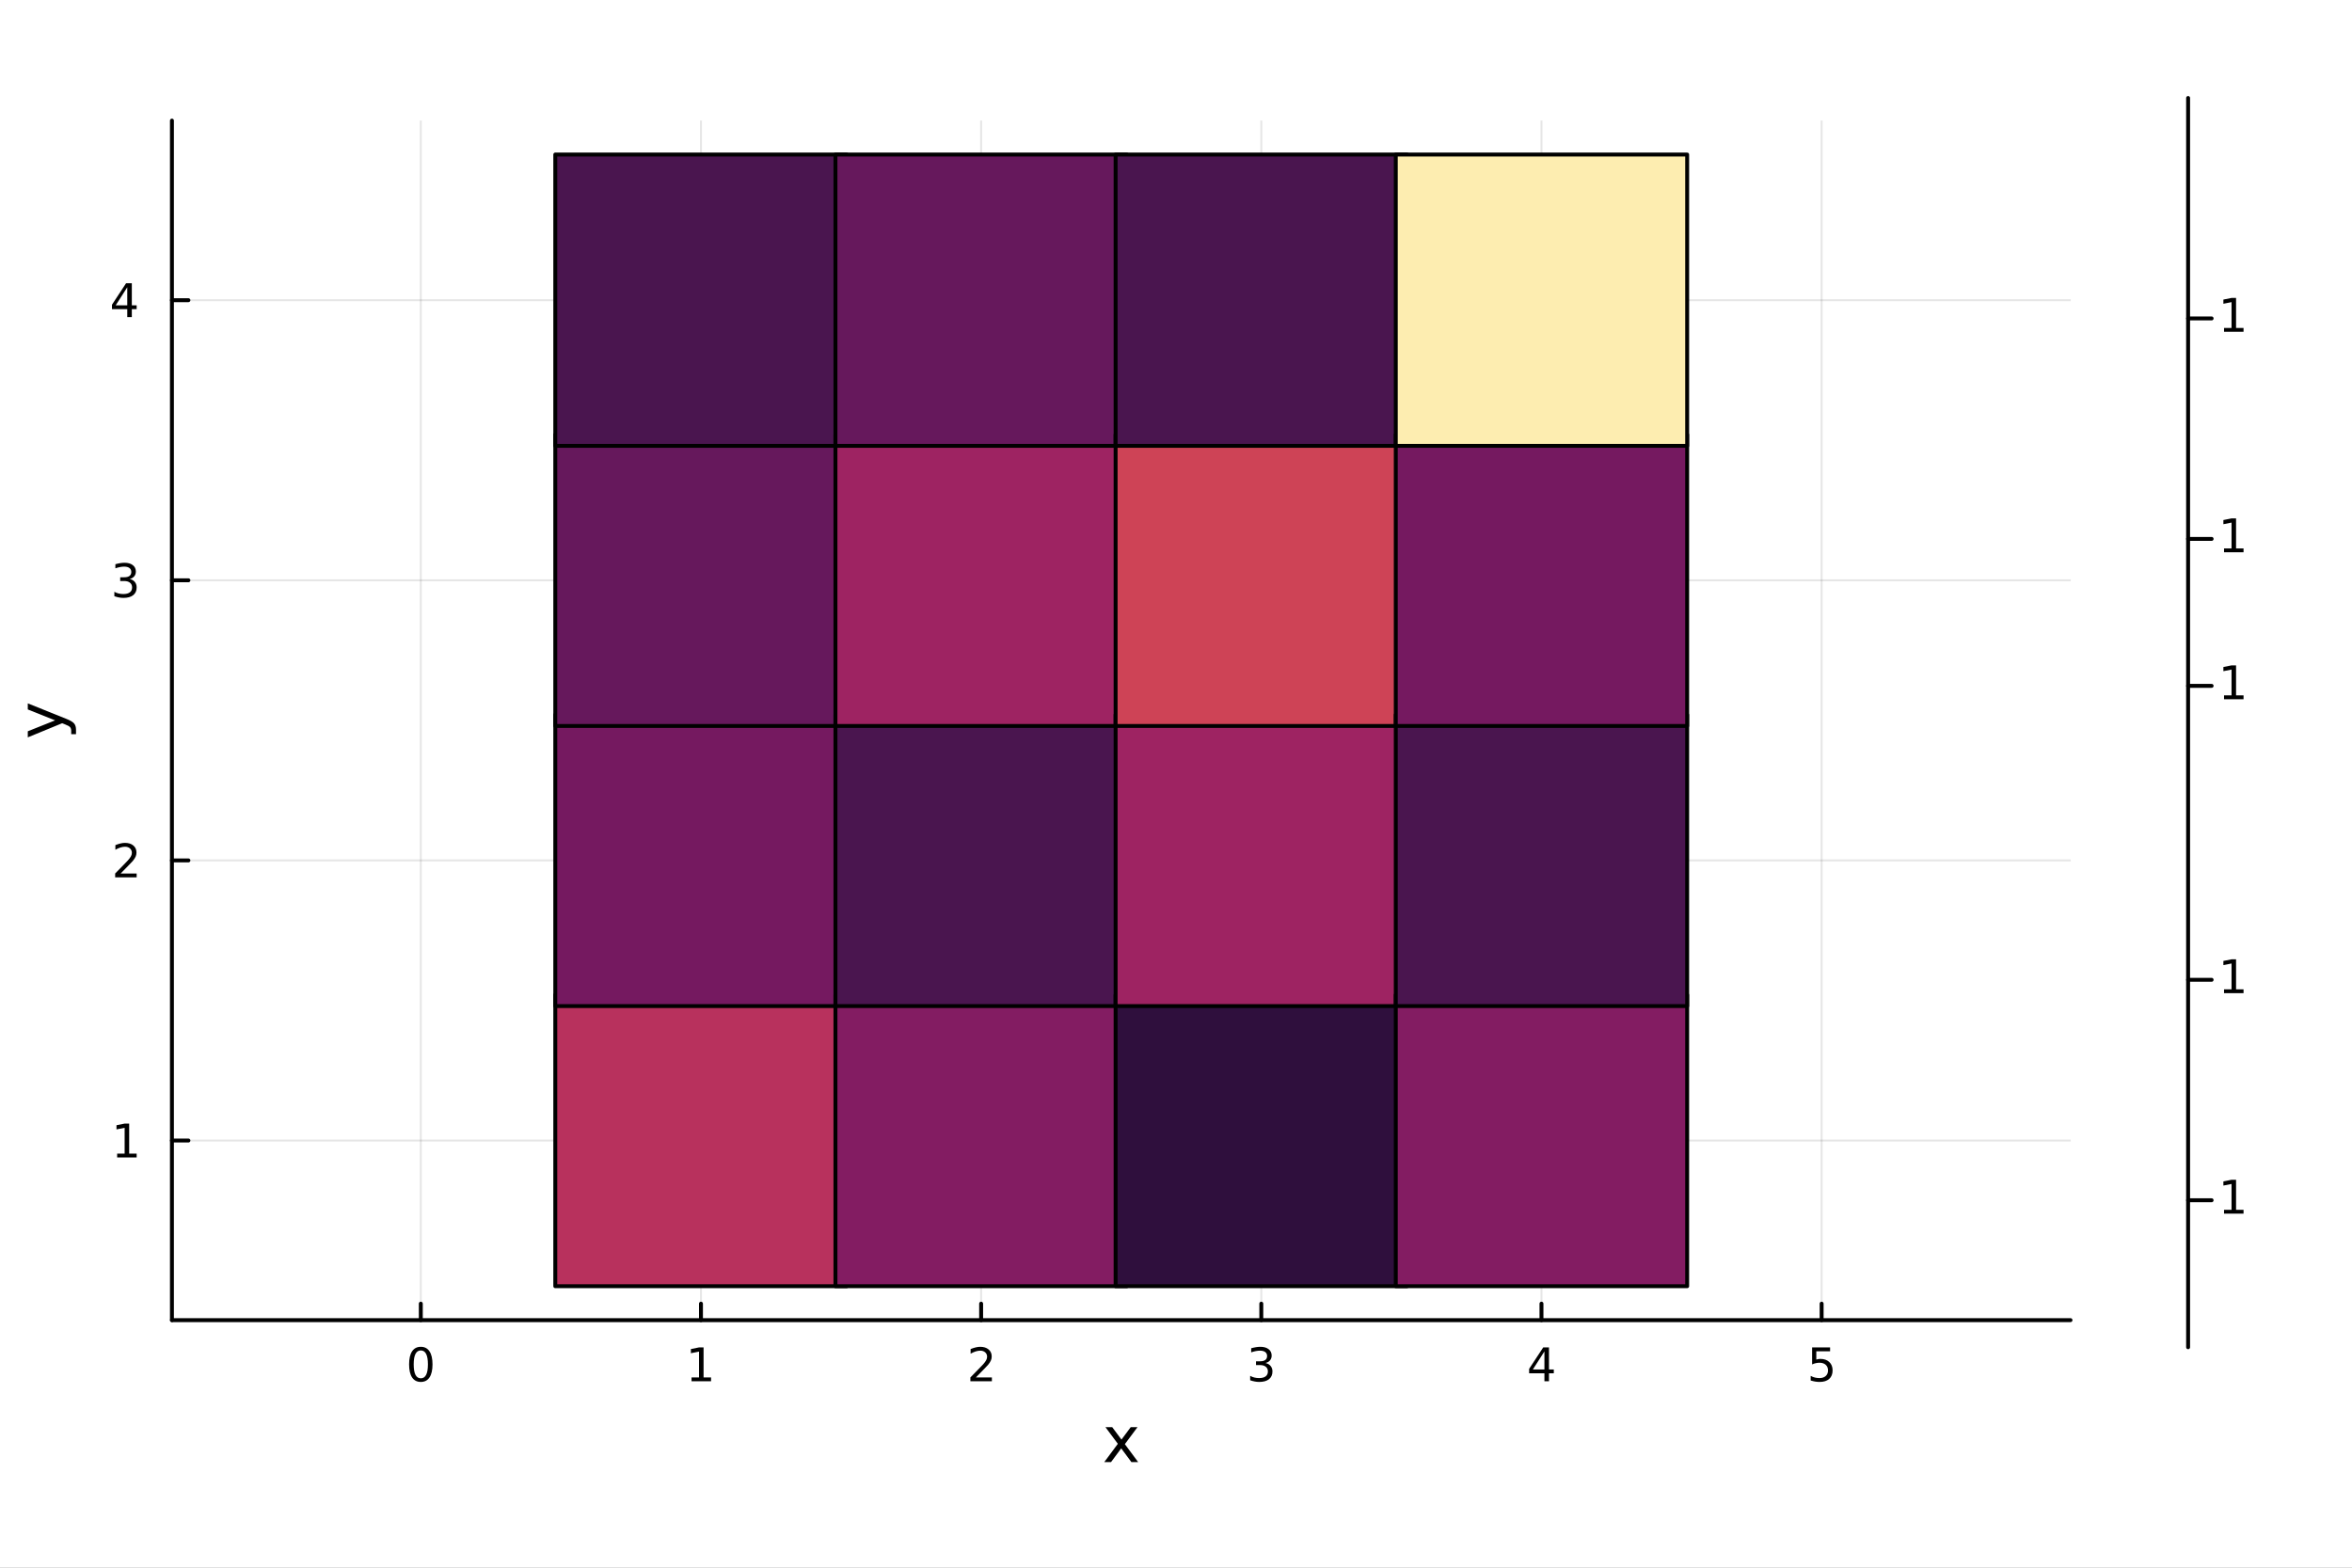 <?xml version="1.0" encoding="utf-8"?>
<svg xmlns="http://www.w3.org/2000/svg" xmlns:xlink="http://www.w3.org/1999/xlink" width="600" height="400" viewBox="0 0 2400 1600">
<rect x="0" y="0" width="2400" height="1600" fill="#808080" stroke="none"/>
<defs>
  <clipPath id="clip200">
    <rect x="0" y="0" width="2400" height="1600"/>
  </clipPath>
</defs>
<path clip-path="url(#clip200)" d="M0 1600 L2400 1600 L2400 0 L0 0  Z" fill="#ffffff" fill-rule="evenodd" fill-opacity="1"/>
<defs>
  <clipPath id="clip201">
    <rect x="480" y="0" width="1681" height="1600"/>
  </clipPath>
</defs>
<path clip-path="url(#clip200)" d="M175.445 1347.35 L2112.76 1347.35 L2112.76 123.077 L175.445 123.077  Z" fill="#ffffff" fill-rule="evenodd" fill-opacity="1"/>
<defs>
  <clipPath id="clip202">
    <rect x="175" y="123" width="1938" height="1225"/>
  </clipPath>
</defs>
<polyline clip-path="url(#clip202)" style="stroke:#000000; stroke-linecap:round; stroke-linejoin:round; stroke-width:2; stroke-opacity:0.1; fill:none" points="429.391,1347.35 429.391,123.077 "/>
<polyline clip-path="url(#clip202)" style="stroke:#000000; stroke-linecap:round; stroke-linejoin:round; stroke-width:2; stroke-opacity:0.1; fill:none" points="715.275,1347.35 715.275,123.077 "/>
<polyline clip-path="url(#clip202)" style="stroke:#000000; stroke-linecap:round; stroke-linejoin:round; stroke-width:2; stroke-opacity:0.1; fill:none" points="1001.16,1347.35 1001.16,123.077 "/>
<polyline clip-path="url(#clip202)" style="stroke:#000000; stroke-linecap:round; stroke-linejoin:round; stroke-width:2; stroke-opacity:0.1; fill:none" points="1287.04,1347.35 1287.04,123.077 "/>
<polyline clip-path="url(#clip202)" style="stroke:#000000; stroke-linecap:round; stroke-linejoin:round; stroke-width:2; stroke-opacity:0.1; fill:none" points="1572.93,1347.35 1572.93,123.077 "/>
<polyline clip-path="url(#clip202)" style="stroke:#000000; stroke-linecap:round; stroke-linejoin:round; stroke-width:2; stroke-opacity:0.1; fill:none" points="1858.81,1347.35 1858.81,123.077 "/>
<polyline clip-path="url(#clip202)" style="stroke:#000000; stroke-linecap:round; stroke-linejoin:round; stroke-width:2; stroke-opacity:0.1; fill:none" points="175.445,1164.04 2112.76,1164.04 "/>
<polyline clip-path="url(#clip202)" style="stroke:#000000; stroke-linecap:round; stroke-linejoin:round; stroke-width:2; stroke-opacity:0.1; fill:none" points="175.445,878.154 2112.76,878.154 "/>
<polyline clip-path="url(#clip202)" style="stroke:#000000; stroke-linecap:round; stroke-linejoin:round; stroke-width:2; stroke-opacity:0.1; fill:none" points="175.445,592.27 2112.76,592.27 "/>
<polyline clip-path="url(#clip202)" style="stroke:#000000; stroke-linecap:round; stroke-linejoin:round; stroke-width:2; stroke-opacity:0.1; fill:none" points="175.445,306.386 2112.76,306.386 "/>
<polyline clip-path="url(#clip200)" style="stroke:#000000; stroke-linecap:round; stroke-linejoin:round; stroke-width:4; stroke-opacity:1; fill:none" points="175.445,1347.35 2112.76,1347.35 "/>
<polyline clip-path="url(#clip200)" style="stroke:#000000; stroke-linecap:round; stroke-linejoin:round; stroke-width:4; stroke-opacity:1; fill:none" points="429.391,1347.35 429.391,1330.53 "/>
<polyline clip-path="url(#clip200)" style="stroke:#000000; stroke-linecap:round; stroke-linejoin:round; stroke-width:4; stroke-opacity:1; fill:none" points="715.275,1347.35 715.275,1330.53 "/>
<polyline clip-path="url(#clip200)" style="stroke:#000000; stroke-linecap:round; stroke-linejoin:round; stroke-width:4; stroke-opacity:1; fill:none" points="1001.16,1347.35 1001.16,1330.53 "/>
<polyline clip-path="url(#clip200)" style="stroke:#000000; stroke-linecap:round; stroke-linejoin:round; stroke-width:4; stroke-opacity:1; fill:none" points="1287.04,1347.35 1287.04,1330.53 "/>
<polyline clip-path="url(#clip200)" style="stroke:#000000; stroke-linecap:round; stroke-linejoin:round; stroke-width:4; stroke-opacity:1; fill:none" points="1572.93,1347.35 1572.93,1330.53 "/>
<polyline clip-path="url(#clip200)" style="stroke:#000000; stroke-linecap:round; stroke-linejoin:round; stroke-width:4; stroke-opacity:1; fill:none" points="1858.81,1347.35 1858.81,1330.53 "/>
<path clip-path="url(#clip200)" d="M429.391 1378.27 Q425.78 1378.27 423.951 1381.83 Q422.145 1385.37 422.145 1392.5 Q422.145 1399.61 423.951 1403.17 Q425.78 1406.71 429.391 1406.71 Q433.025 1406.71 434.83 1403.17 Q436.659 1399.61 436.659 1392.5 Q436.659 1385.37 434.83 1381.83 Q433.025 1378.27 429.391 1378.27 M429.391 1374.56 Q435.201 1374.56 438.256 1379.17 Q441.335 1383.75 441.335 1392.5 Q441.335 1401.23 438.256 1405.83 Q435.201 1410.42 429.391 1410.42 Q423.58 1410.42 420.502 1405.83 Q417.446 1401.23 417.446 1392.5 Q417.446 1383.75 420.502 1379.17 Q423.58 1374.56 429.391 1374.56 Z" fill="#000000" fill-rule="nonzero" fill-opacity="1" /><path clip-path="url(#clip200)" d="M705.657 1405.81 L713.295 1405.81 L713.295 1379.45 L704.985 1381.11 L704.985 1376.85 L713.249 1375.19 L717.925 1375.19 L717.925 1405.81 L725.564 1405.81 L725.564 1409.75 L705.657 1409.75 L705.657 1405.81 Z" fill="#000000" fill-rule="nonzero" fill-opacity="1" /><path clip-path="url(#clip200)" d="M995.811 1405.81 L1012.13 1405.81 L1012.13 1409.75 L990.186 1409.75 L990.186 1405.81 Q992.848 1403.06 997.432 1398.43 Q1002.04 1393.77 1003.22 1392.43 Q1005.46 1389.91 1006.34 1388.17 Q1007.25 1386.41 1007.25 1384.72 Q1007.25 1381.97 1005.3 1380.23 Q1003.38 1378.5 1000.28 1378.5 Q998.08 1378.5 995.626 1379.26 Q993.196 1380.02 990.418 1381.58 L990.418 1376.85 Q993.242 1375.72 995.696 1375.14 Q998.149 1374.56 1000.19 1374.56 Q1005.56 1374.56 1008.75 1377.25 Q1011.95 1379.93 1011.95 1384.42 Q1011.95 1386.55 1011.14 1388.47 Q1010.35 1390.37 1008.24 1392.96 Q1007.66 1393.64 1004.56 1396.85 Q1001.46 1400.05 995.811 1405.81 Z" fill="#000000" fill-rule="nonzero" fill-opacity="1" /><path clip-path="url(#clip200)" d="M1291.29 1391.11 Q1294.65 1391.83 1296.52 1394.1 Q1298.42 1396.37 1298.42 1399.7 Q1298.42 1404.82 1294.9 1407.62 Q1291.38 1410.42 1284.9 1410.42 Q1282.73 1410.42 1280.41 1409.98 Q1278.12 1409.56 1275.67 1408.71 L1275.67 1404.19 Q1277.61 1405.33 1279.92 1405.9 Q1282.24 1406.48 1284.76 1406.48 Q1289.16 1406.48 1291.45 1404.75 Q1293.77 1403.01 1293.77 1399.7 Q1293.77 1396.64 1291.61 1394.93 Q1289.48 1393.2 1285.67 1393.2 L1281.64 1393.2 L1281.64 1389.35 L1285.85 1389.35 Q1289.3 1389.35 1291.13 1387.99 Q1292.96 1386.6 1292.96 1384.01 Q1292.96 1381.34 1291.06 1379.93 Q1289.18 1378.5 1285.67 1378.5 Q1283.74 1378.5 1281.54 1378.91 Q1279.35 1379.33 1276.71 1380.21 L1276.71 1376.04 Q1279.37 1375.3 1281.68 1374.93 Q1284.02 1374.56 1286.08 1374.56 Q1291.41 1374.56 1294.51 1376.99 Q1297.61 1379.4 1297.61 1383.52 Q1297.61 1386.39 1295.97 1388.38 Q1294.32 1390.35 1291.29 1391.11 Z" fill="#000000" fill-rule="nonzero" fill-opacity="1" /><path clip-path="url(#clip200)" d="M1575.94 1379.26 L1564.13 1397.71 L1575.94 1397.71 L1575.94 1379.26 M1574.71 1375.19 L1580.59 1375.19 L1580.59 1397.71 L1585.52 1397.71 L1585.52 1401.6 L1580.59 1401.6 L1580.59 1409.75 L1575.94 1409.75 L1575.94 1401.6 L1560.33 1401.6 L1560.33 1397.08 L1574.71 1375.19 Z" fill="#000000" fill-rule="nonzero" fill-opacity="1" /><path clip-path="url(#clip200)" d="M1849.09 1375.19 L1867.44 1375.19 L1867.44 1379.12 L1853.37 1379.12 L1853.37 1387.59 Q1854.39 1387.25 1855.41 1387.08 Q1856.43 1386.9 1857.44 1386.9 Q1863.23 1386.9 1866.61 1390.07 Q1869.99 1393.24 1869.99 1398.66 Q1869.99 1404.24 1866.52 1407.34 Q1863.05 1410.42 1856.73 1410.42 Q1854.55 1410.42 1852.28 1410.05 Q1850.04 1409.68 1847.63 1408.94 L1847.63 1404.24 Q1849.71 1405.37 1851.94 1405.93 Q1854.16 1406.48 1856.63 1406.48 Q1860.64 1406.48 1862.98 1404.38 Q1865.32 1402.27 1865.32 1398.66 Q1865.32 1395.05 1862.98 1392.94 Q1860.64 1390.83 1856.63 1390.83 Q1854.76 1390.83 1852.88 1391.25 Q1851.03 1391.67 1849.09 1392.55 L1849.09 1375.19 Z" fill="#000000" fill-rule="nonzero" fill-opacity="1" /><path clip-path="url(#clip200)" d="M1160.72 1456.56 L1147.82 1473.91 L1161.38 1492.21 L1154.48 1492.21 L1144.1 1478.21 L1133.72 1492.21 L1126.82 1492.21 L1140.66 1473.56 L1128 1456.56 L1134.9 1456.56 L1144.36 1469.26 L1153.81 1456.56 L1160.72 1456.56 Z" fill="#000000" fill-rule="nonzero" fill-opacity="1" /><polyline clip-path="url(#clip200)" style="stroke:#000000; stroke-linecap:round; stroke-linejoin:round; stroke-width:4; stroke-opacity:1; fill:none" points="175.445,1347.35 175.445,123.077 "/>
<polyline clip-path="url(#clip200)" style="stroke:#000000; stroke-linecap:round; stroke-linejoin:round; stroke-width:4; stroke-opacity:1; fill:none" points="175.445,1164.04 192.26,1164.04 "/>
<polyline clip-path="url(#clip200)" style="stroke:#000000; stroke-linecap:round; stroke-linejoin:round; stroke-width:4; stroke-opacity:1; fill:none" points="175.445,878.154 192.26,878.154 "/>
<polyline clip-path="url(#clip200)" style="stroke:#000000; stroke-linecap:round; stroke-linejoin:round; stroke-width:4; stroke-opacity:1; fill:none" points="175.445,592.27 192.26,592.27 "/>
<polyline clip-path="url(#clip200)" style="stroke:#000000; stroke-linecap:round; stroke-linejoin:round; stroke-width:4; stroke-opacity:1; fill:none" points="175.445,306.386 192.26,306.386 "/>
<path clip-path="url(#clip200)" d="M119.538 1177.38 L127.177 1177.38 L127.177 1151.02 L118.867 1152.68 L118.867 1148.42 L127.13 1146.76 L131.806 1146.76 L131.806 1177.38 L139.445 1177.38 L139.445 1181.32 L119.538 1181.32 L119.538 1177.38 Z" fill="#000000" fill-rule="nonzero" fill-opacity="1" /><path clip-path="url(#clip200)" d="M123.126 891.499 L139.445 891.499 L139.445 895.434 L117.501 895.434 L117.501 891.499 Q120.163 888.744 124.746 884.115 Q129.353 879.462 130.533 878.119 Q132.779 875.596 133.658 873.86 Q134.561 872.101 134.561 870.411 Q134.561 867.656 132.617 865.92 Q130.695 864.184 127.593 864.184 Q125.394 864.184 122.941 864.948 Q120.51 865.712 117.732 867.263 L117.732 862.541 Q120.556 861.406 123.01 860.828 Q125.464 860.249 127.501 860.249 Q132.871 860.249 136.066 862.934 Q139.26 865.619 139.26 870.11 Q139.26 872.24 138.45 874.161 Q137.663 876.059 135.556 878.652 Q134.978 879.323 131.876 882.541 Q128.774 885.735 123.126 891.499 Z" fill="#000000" fill-rule="nonzero" fill-opacity="1" /><path clip-path="url(#clip200)" d="M132.316 590.916 Q135.672 591.633 137.547 593.902 Q139.445 596.17 139.445 599.504 Q139.445 604.619 135.927 607.42 Q132.408 610.221 125.927 610.221 Q123.751 610.221 121.436 609.781 Q119.144 609.365 116.691 608.508 L116.691 603.994 Q118.635 605.129 120.95 605.707 Q123.265 606.286 125.788 606.286 Q130.186 606.286 132.478 604.55 Q134.792 602.814 134.792 599.504 Q134.792 596.448 132.64 594.735 Q130.51 592.999 126.691 592.999 L122.663 592.999 L122.663 589.157 L126.876 589.157 Q130.325 589.157 132.154 587.791 Q133.982 586.402 133.982 583.809 Q133.982 581.147 132.084 579.735 Q130.209 578.3 126.691 578.3 Q124.769 578.3 122.57 578.717 Q120.371 579.133 117.732 580.013 L117.732 575.846 Q120.394 575.106 122.709 574.735 Q125.047 574.365 127.107 574.365 Q132.431 574.365 135.533 576.796 Q138.635 579.203 138.635 583.323 Q138.635 586.194 136.992 588.184 Q135.348 590.152 132.316 590.916 Z" fill="#000000" fill-rule="nonzero" fill-opacity="1" /><path clip-path="url(#clip200)" d="M129.862 293.18 L118.056 311.629 L129.862 311.629 L129.862 293.18 M128.635 289.106 L134.515 289.106 L134.515 311.629 L139.445 311.629 L139.445 315.518 L134.515 315.518 L134.515 323.666 L129.862 323.666 L129.862 315.518 L114.26 315.518 L114.26 311.004 L128.635 289.106 Z" fill="#000000" fill-rule="nonzero" fill-opacity="1" /><path clip-path="url(#clip200)" d="M67.314 733.525 Q73.68 736.008 75.622 738.363 Q77.563 740.718 77.563 744.665 L77.563 749.344 L72.662 749.344 L72.662 745.906 Q72.662 743.487 71.516 742.151 Q70.37 740.814 66.105 739.191 L63.431 738.14 L28.356 752.559 L28.356 746.352 L56.238 735.212 L28.356 724.072 L28.356 717.865 L67.314 733.525 Z" fill="#000000" fill-rule="nonzero" fill-opacity="1" /><path clip-path="url(#clip202)" d="M863.934 1015.38 L566.615 1015.38 L566.615 1312.7 L863.934 1312.7 L863.934 1015.38 L863.934 1015.38  Z" fill="#b8315d" fill-rule="evenodd" fill-opacity="1"/>
<polyline clip-path="url(#clip202)" style="stroke:#000000; stroke-linecap:round; stroke-linejoin:round; stroke-width:4; stroke-opacity:1; fill:none" points="863.934,1015.38 566.615,1015.38 566.615,1312.7 863.934,1312.7 863.934,1015.38 863.934,1015.38 "/>
<path clip-path="url(#clip202)" d="M863.934 729.494 L566.615 729.494 L566.615 1026.81 L863.934 1026.81 L863.934 729.494 L863.934 729.494  Z" fill="#751960" fill-rule="evenodd" fill-opacity="1"/>
<polyline clip-path="url(#clip202)" style="stroke:#000000; stroke-linecap:round; stroke-linejoin:round; stroke-width:4; stroke-opacity:1; fill:none" points="863.934,729.494 566.615,729.494 566.615,1026.81 863.934,1026.81 863.934,729.494 863.934,729.494 "/>
<path clip-path="url(#clip202)" d="M863.934 443.61 L566.615 443.61 L566.615 740.93 L863.934 740.93 L863.934 443.61 L863.934 443.61  Z" fill="#66185c" fill-rule="evenodd" fill-opacity="1"/>
<polyline clip-path="url(#clip202)" style="stroke:#000000; stroke-linecap:round; stroke-linejoin:round; stroke-width:4; stroke-opacity:1; fill:none" points="863.934,443.61 566.615,443.61 566.615,740.93 863.934,740.93 863.934,443.61 863.934,443.61 "/>
<path clip-path="url(#clip202)" d="M863.934 157.726 L566.615 157.726 L566.615 455.046 L863.934 455.046 L863.934 157.726 L863.934 157.726  Z" fill="#4a154f" fill-rule="evenodd" fill-opacity="1"/>
<polyline clip-path="url(#clip202)" style="stroke:#000000; stroke-linecap:round; stroke-linejoin:round; stroke-width:4; stroke-opacity:1; fill:none" points="863.934,157.726 566.615,157.726 566.615,455.046 863.934,455.046 863.934,157.726 "/>
<path clip-path="url(#clip202)" d="M1149.82 1015.38 L852.499 1015.38 L852.499 1312.7 L1149.82 1312.7 L1149.82 1015.38 L1149.82 1015.38  Z" fill="#831c62" fill-rule="evenodd" fill-opacity="1"/>
<polyline clip-path="url(#clip202)" style="stroke:#000000; stroke-linecap:round; stroke-linejoin:round; stroke-width:4; stroke-opacity:1; fill:none" points="1149.82,1015.38 852.499,1015.38 852.499,1312.7 1149.82,1312.7 1149.82,1015.38 1149.82,1015.38 "/>
<path clip-path="url(#clip202)" d="M1149.82 729.494 L852.499 729.494 L852.499 1026.81 L1149.82 1026.81 L1149.82 729.494 L1149.82 729.494  Z" fill="#4a154f" fill-rule="evenodd" fill-opacity="1"/>
<polyline clip-path="url(#clip202)" style="stroke:#000000; stroke-linecap:round; stroke-linejoin:round; stroke-width:4; stroke-opacity:1; fill:none" points="1149.82,729.494 852.499,729.494 852.499,1026.81 1149.82,1026.81 1149.82,729.494 1149.82,729.494 "/>
<path clip-path="url(#clip202)" d="M1149.82 443.61 L852.499 443.61 L852.499 740.93 L1149.82 740.93 L1149.82 443.61 L1149.82 443.61  Z" fill="#9e2362" fill-rule="evenodd" fill-opacity="1"/>
<polyline clip-path="url(#clip202)" style="stroke:#000000; stroke-linecap:round; stroke-linejoin:round; stroke-width:4; stroke-opacity:1; fill:none" points="1149.82,443.61 852.499,443.61 852.499,740.93 1149.82,740.93 1149.82,443.61 1149.82,443.61 "/>
<path clip-path="url(#clip202)" d="M1149.82 157.726 L852.499 157.726 L852.499 455.046 L1149.82 455.046 L1149.82 157.726 L1149.82 157.726  Z" fill="#66185c" fill-rule="evenodd" fill-opacity="1"/>
<polyline clip-path="url(#clip202)" style="stroke:#000000; stroke-linecap:round; stroke-linejoin:round; stroke-width:4; stroke-opacity:1; fill:none" points="1149.82,157.726 852.499,157.726 852.499,455.046 1149.82,455.046 1149.82,157.726 "/>
<path clip-path="url(#clip202)" d="M1435.7 1015.38 L1138.38 1015.38 L1138.38 1312.7 L1435.7 1312.7 L1435.7 1015.38 L1435.7 1015.38  Z" fill="#2f0f3d" fill-rule="evenodd" fill-opacity="1"/>
<polyline clip-path="url(#clip202)" style="stroke:#000000; stroke-linecap:round; stroke-linejoin:round; stroke-width:4; stroke-opacity:1; fill:none" points="1435.7,1015.38 1138.38,1015.38 1138.38,1312.7 1435.7,1312.7 1435.7,1015.38 1435.7,1015.38 "/>
<path clip-path="url(#clip202)" d="M1435.7 729.494 L1138.38 729.494 L1138.38 1026.81 L1435.7 1026.81 L1435.7 729.494 L1435.7 729.494  Z" fill="#9e2362" fill-rule="evenodd" fill-opacity="1"/>
<polyline clip-path="url(#clip202)" style="stroke:#000000; stroke-linecap:round; stroke-linejoin:round; stroke-width:4; stroke-opacity:1; fill:none" points="1435.7,729.494 1138.38,729.494 1138.38,1026.81 1435.7,1026.81 1435.7,729.494 1435.7,729.494 "/>
<path clip-path="url(#clip202)" d="M1435.7 443.61 L1138.38 443.61 L1138.38 740.93 L1435.7 740.93 L1435.7 443.61 L1435.7 443.61  Z" fill="#ce4356" fill-rule="evenodd" fill-opacity="1"/>
<polyline clip-path="url(#clip202)" style="stroke:#000000; stroke-linecap:round; stroke-linejoin:round; stroke-width:4; stroke-opacity:1; fill:none" points="1435.7,443.61 1138.38,443.61 1138.38,740.93 1435.7,740.93 1435.7,443.61 1435.7,443.61 "/>
<path clip-path="url(#clip202)" d="M1435.7 157.726 L1138.38 157.726 L1138.38 455.046 L1435.7 455.046 L1435.7 157.726 L1435.7 157.726  Z" fill="#4a154f" fill-rule="evenodd" fill-opacity="1"/>
<polyline clip-path="url(#clip202)" style="stroke:#000000; stroke-linecap:round; stroke-linejoin:round; stroke-width:4; stroke-opacity:1; fill:none" points="1435.7,157.726 1138.38,157.726 1138.38,455.046 1435.7,455.046 1435.7,157.726 "/>
<path clip-path="url(#clip202)" d="M1721.59 1015.38 L1424.27 1015.38 L1424.27 1312.7 L1721.59 1312.7 L1721.59 1015.38 L1721.59 1015.38  Z" fill="#831c62" fill-rule="evenodd" fill-opacity="1"/>
<polyline clip-path="url(#clip202)" style="stroke:#000000; stroke-linecap:round; stroke-linejoin:round; stroke-width:4; stroke-opacity:1; fill:none" points="1721.59,1015.38 1424.27,1015.38 1424.27,1312.7 1721.59,1312.7 1721.59,1015.38 1721.59,1015.38 "/>
<path clip-path="url(#clip202)" d="M1721.59 729.494 L1424.27 729.494 L1424.27 1026.81 L1721.59 1026.81 L1721.59 729.494 L1721.59 729.494  Z" fill="#4a154f" fill-rule="evenodd" fill-opacity="1"/>
<polyline clip-path="url(#clip202)" style="stroke:#000000; stroke-linecap:round; stroke-linejoin:round; stroke-width:4; stroke-opacity:1; fill:none" points="1721.59,729.494 1424.27,729.494 1424.27,1026.81 1721.59,1026.81 1721.59,729.494 1721.59,729.494 "/>
<path clip-path="url(#clip202)" d="M1721.59 443.61 L1424.27 443.61 L1424.27 740.93 L1721.59 740.93 L1721.59 443.61 L1721.59 443.61  Z" fill="#751960" fill-rule="evenodd" fill-opacity="1"/>
<polyline clip-path="url(#clip202)" style="stroke:#000000; stroke-linecap:round; stroke-linejoin:round; stroke-width:4; stroke-opacity:1; fill:none" points="1721.59,443.61 1424.27,443.61 1424.27,740.93 1721.59,740.93 1721.59,443.61 1721.59,443.61 "/>
<path clip-path="url(#clip202)" d="M1721.59 157.726 L1424.27 157.726 L1424.27 455.046 L1721.59 455.046 L1721.59 157.726 L1721.59 157.726  Z" fill="#fdedb0" fill-rule="evenodd" fill-opacity="1"/>
<polyline clip-path="url(#clip202)" style="stroke:#000000; stroke-linecap:round; stroke-linejoin:round; stroke-width:4; stroke-opacity:1; fill:none" points="1721.59,157.726 1424.27,157.726 1424.27,455.046 1721.59,455.046 1721.59,157.726 1721.59,157.726 "/>
<defs>
  <clipPath id="clip203">
    <rect x="2160" y="123" width="73" height="1225"/>
  </clipPath>
</defs>
<path clip-path="url(#clip200)" d="M2269.43 1234.72 L2277.07 1234.72 L2277.07 1208.35 L2268.76 1210.02 L2268.76 1205.76 L2277.02 1204.09 L2281.7 1204.09 L2281.7 1234.72 L2289.33 1234.72 L2289.33 1238.65 L2269.43 1238.65 L2269.43 1234.72 Z" fill="#000000" fill-rule="nonzero" fill-opacity="1" /><polyline clip-path="url(#clip200)" style="stroke:#000000; stroke-linecap:round; stroke-linejoin:round; stroke-width:4; stroke-opacity:1; fill:none" points="2232.76,1225 2256.76,1225 "/>
<path clip-path="url(#clip200)" d="M2269.43 1009.72 L2277.07 1009.72 L2277.07 983.35 L2268.76 985.017 L2268.76 980.758 L2277.02 979.091 L2281.7 979.091 L2281.7 1009.72 L2289.33 1009.72 L2289.33 1013.65 L2269.43 1013.65 L2269.43 1009.72 Z" fill="#000000" fill-rule="nonzero" fill-opacity="1" /><polyline clip-path="url(#clip200)" style="stroke:#000000; stroke-linecap:round; stroke-linejoin:round; stroke-width:4; stroke-opacity:1; fill:none" points="2232.76,1000 2256.76,1000 "/>
<path clip-path="url(#clip200)" d="M2269.43 709.716 L2277.07 709.716 L2277.07 683.35 L2268.76 685.017 L2268.76 680.758 L2277.02 679.091 L2281.7 679.091 L2281.7 709.716 L2289.33 709.716 L2289.33 713.651 L2269.43 713.651 L2269.43 709.716 Z" fill="#000000" fill-rule="nonzero" fill-opacity="1" /><polyline clip-path="url(#clip200)" style="stroke:#000000; stroke-linecap:round; stroke-linejoin:round; stroke-width:4; stroke-opacity:1; fill:none" points="2232.76,700 2256.76,700 "/>
<path clip-path="url(#clip200)" d="M2269.43 559.716 L2277.07 559.716 L2277.07 533.35 L2268.76 535.017 L2268.76 530.758 L2277.02 529.091 L2281.7 529.091 L2281.7 559.716 L2289.33 559.716 L2289.33 563.651 L2269.43 563.651 L2269.43 559.716 Z" fill="#000000" fill-rule="nonzero" fill-opacity="1" /><polyline clip-path="url(#clip200)" style="stroke:#000000; stroke-linecap:round; stroke-linejoin:round; stroke-width:4; stroke-opacity:1; fill:none" points="2232.76,550 2256.76,550 "/>
<path clip-path="url(#clip200)" d="M2269.43 334.716 L2277.07 334.716 L2277.07 308.35 L2268.76 310.017 L2268.76 305.758 L2277.02 304.091 L2281.7 304.091 L2281.7 334.716 L2289.33 334.716 L2289.33 338.651 L2269.43 338.651 L2269.43 334.716 Z" fill="#000000" fill-rule="nonzero" fill-opacity="1" /><polyline clip-path="url(#clip200)" style="stroke:#000000; stroke-linecap:round; stroke-linejoin:round; stroke-width:4; stroke-opacity:1; fill:none" points="2232.76,325 2256.76,325 "/>
<polyline clip-path="url(#clip200)" style="stroke:#000000; stroke-linecap:round; stroke-linejoin:round; stroke-width:4; stroke-opacity:1; fill:none" points="2232.76,1375 2232.76,100 "/>
</svg>

